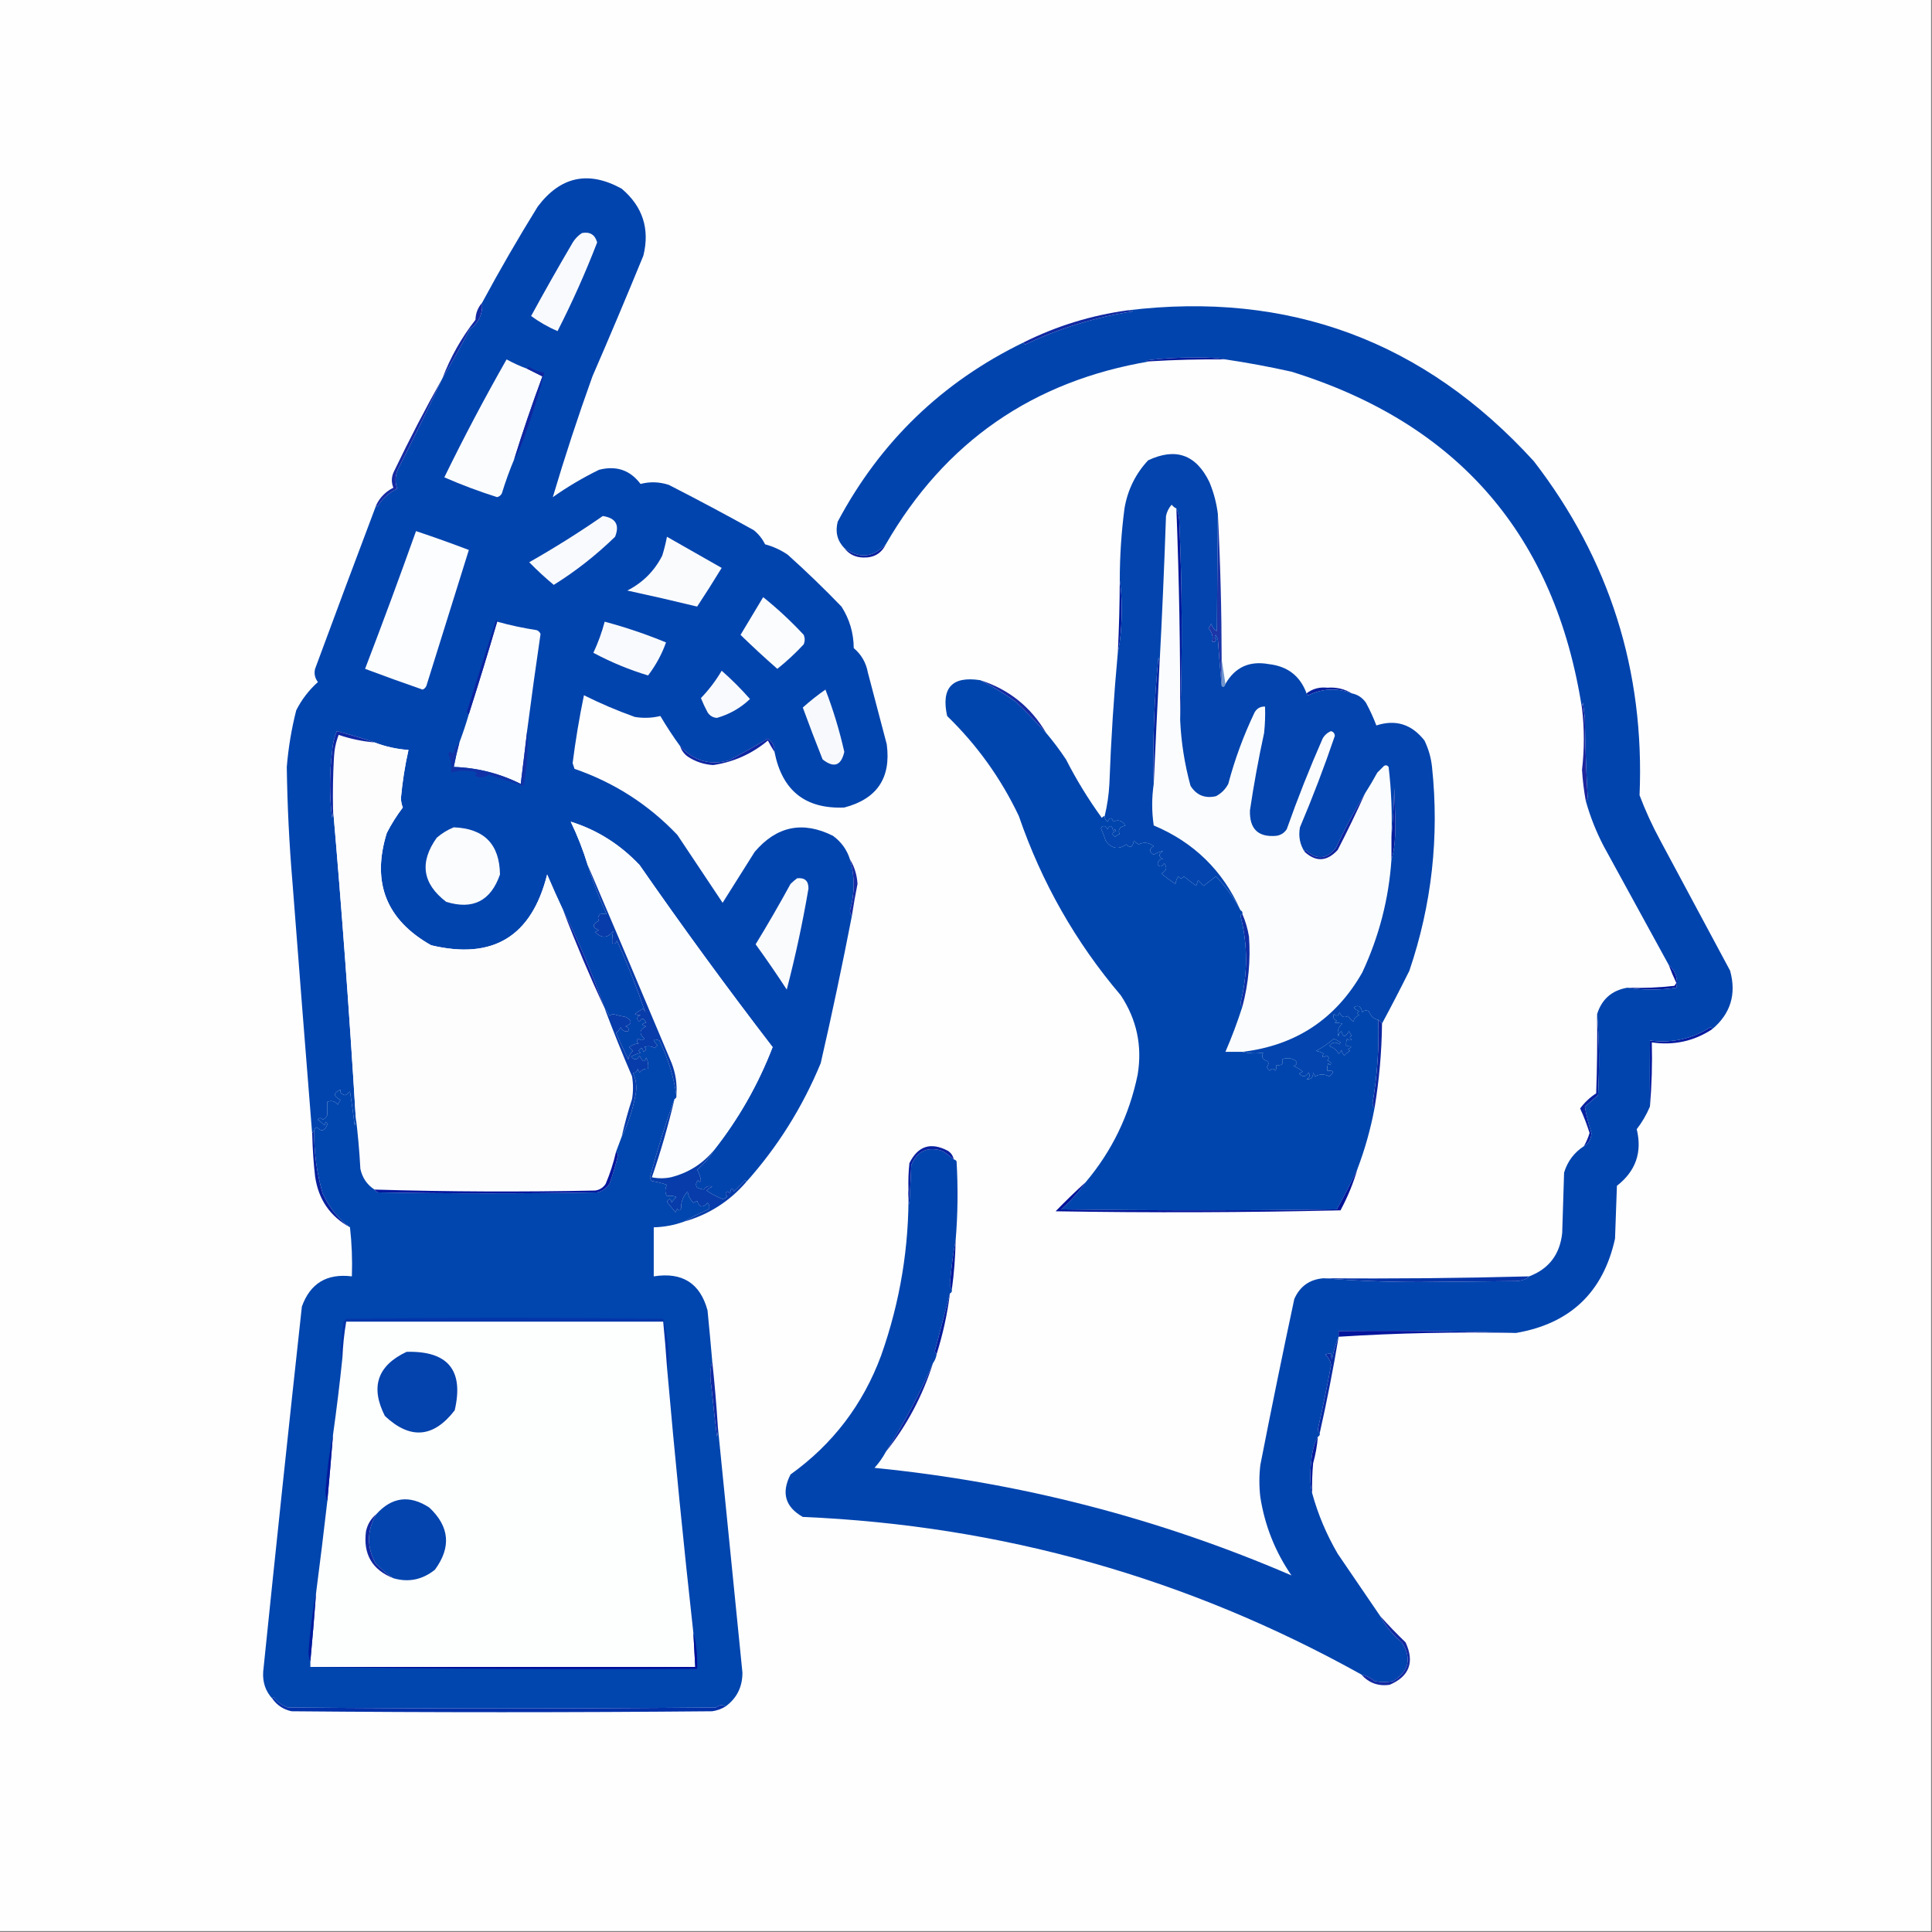 <?xml version="1.0" encoding="UTF-8"?>
<!DOCTYPE svg PUBLIC "-//W3C//DTD SVG 1.1//EN" "http://www.w3.org/Graphics/SVG/1.1/DTD/svg11.dtd">
<svg xmlns="http://www.w3.org/2000/svg" version="1.1" width="1024px" height="1024px" style="shape-rendering:geometricPrecision; text-rendering:geometricPrecision; image-rendering:optimizeQuality; fill-rule:evenodd; clip-rule:evenodd" xmlns:xlink="http://www.w3.org/1999/xlink">
<rect width="100%" height="100%" fill="#808080" stroke="none"/>
<g><path style="opacity:1" fill="#fefefe" d="M -0.5,-0.5 C 340.833,-0.5 682.167,-0.5 1023.5,-0.5C 1023.5,340.833 1023.5,682.167 1023.5,1023.5C 682.167,1023.5 340.833,1023.5 -0.5,1023.5C -0.5,682.167 -0.5,340.833 -0.5,-0.5 Z"/></g>
<g><path style="opacity:1" fill="#0244ae" d="M 410.5,398.5 C 410.547,395.427 409.381,393.094 407,391.5C 400.263,395.453 393.43,399.286 386.5,403C 376.225,405.767 367.558,403.267 360.5,395.5C 356.764,390.373 353.264,385.04 350,379.5C 345.542,380.579 341.042,380.746 336.5,380C 327.269,376.718 318.269,372.884 309.5,368.5C 307.037,380.403 305.037,392.403 303.5,404.5C 303.833,405.5 304.167,406.5 304.5,407.5C 325.573,414.778 343.739,426.444 359,442.5C 367,454.5 375,466.5 383,478.5C 388.667,469.5 394.333,460.5 400,451.5C 411.666,437.829 425.499,434.995 441.5,443C 445.907,446.227 448.907,450.394 450.5,455.5C 453.11,464.496 453.11,473.496 450.5,482.5C 450.52,483.726 450.853,484.726 451.5,485.5C 446.45,511.581 440.95,537.581 435,563.5C 425.323,586.889 412.157,607.889 395.5,626.5C 395.565,626.062 395.399,625.728 395,625.5C 393,627.5 391,629.5 389,631.5C 388.026,629.122 387.359,629.456 387,632.5C 386.586,632.043 386.086,631.709 385.5,631.5C 384.289,632.274 384.289,633.107 385.5,634C 384.892,634.87 384.059,635.37 383,635.5C 379.936,634.385 377.103,632.885 374.5,631C 375.328,630.085 376.328,629.419 377.5,629C 375.633,628.289 374.133,628.789 373,630.5C 371.883,630.335 370.716,630.002 369.5,629.5C 368.592,628.21 368.759,626.877 370,625.5C 370.654,626.696 371.154,626.696 371.5,625.5C 371.098,623.509 370.431,621.676 369.5,620C 373.107,616.902 376.107,613.402 378.5,609.5C 391.508,592.999 401.841,574.833 409.5,555C 385.227,523.394 361.727,491.228 339,458.5C 328.597,447.512 316.43,439.846 302.5,435.5C 306.098,442.966 309.098,450.632 311.5,458.5C 314.258,467.357 317.592,476.023 321.5,484.5C 320.431,484.36 319.264,484.36 318,484.5C 316.887,485.76 316.72,486.927 317.5,488C 313.777,489.968 313.777,491.635 317.5,493C 316.833,493.333 316.167,493.667 315.5,494C 318.904,497.467 322.071,497.301 325,493.5C 324.535,495.787 324.368,497.953 324.5,500C 325.744,500.456 326.577,499.956 327,498.5C 332.622,511.053 337.622,523.72 342,536.5C 341.667,535.833 341.333,535.167 341,534.5C 339.414,535.376 337.914,536.376 336.5,537.5C 337.262,537.911 338.262,538.077 339.5,538C 337.343,539.085 337.176,540.251 339,541.5C 339.957,539.291 341.124,539.457 342.5,542C 339.833,542.667 339.833,543.333 342.5,544C 338.915,545.603 338.582,547.769 341.5,550.5C 340.609,551.59 339.609,551.59 338.5,550.5C 337.289,551.274 337.289,552.107 338.5,553C 336.616,553.216 334.949,553.883 333.5,555C 334.167,555.667 334.833,556.333 335.5,557C 334.107,558.171 333.273,559.671 333,561.5C 330.737,556.876 328.57,552.209 326.5,547.5C 327.522,546.646 328.355,545.646 329,544.5C 330.101,546.394 331.434,547.061 333,546.5C 333.456,545.256 332.956,544.423 331.5,544C 335.169,542.592 335.169,540.925 331.5,539C 329.302,538.627 327.135,538.127 325,537.5C 324.228,537.645 323.561,537.978 323,538.5C 322.392,536.934 321.558,535.6 320.5,534.5C 313.961,516.174 306.628,498.84 298.5,482.5C 295.593,476.31 292.76,469.977 290,463.5C 281.786,496.351 261.286,508.851 228.5,501C 204.707,487.567 196.873,467.734 205,441.5C 207.438,436.733 210.271,432.233 213.5,428C 212.878,426.431 212.544,424.764 212.5,423C 213.277,414.397 214.61,405.897 216.5,397.5C 210.191,397.041 204.191,395.707 198.5,393.5C 192.547,391.445 185.881,389.445 178.5,387.5C 177.068,391.013 176.235,394.68 176,398.5C 174.577,410.192 174.577,421.858 176,433.5C 176.494,431.866 176.66,430.199 176.5,428.5C 181.195,482.633 185.195,536.966 188.5,591.5C 188.66,593.199 188.494,594.866 188,596.5C 187.256,590.485 186.423,584.485 185.5,578.5C 184.784,579.311 183.95,579.978 183,580.5C 180.898,579.962 180.065,578.962 180.5,577.5C 176.609,579.204 176.609,581.037 180.5,583C 179.874,583.75 179.374,584.584 179,585.5C 177.582,583.637 175.749,583.137 173.5,584C 173.516,586.349 173.516,588.682 173.5,591C 172.991,592.169 172.158,593.002 171,593.5C 170.107,592.289 169.274,592.289 168.5,593.5C 169.76,594.382 170.926,595.382 172,596.5C 172.556,594.405 173.056,594.238 173.5,596C 172.14,599.466 170.307,599.966 168,597.5C 166.97,597.836 166.47,598.503 166.5,599.5C 165.662,599.842 165.328,600.508 165.5,601.5C 161.942,556.991 158.442,512.324 155,467.5C 153.287,447.186 152.287,426.852 152,406.5C 152.831,396.352 154.497,386.352 157,376.5C 159.875,370.788 163.709,365.788 168.5,361.5C 166.883,359.368 166.383,357.035 167,354.5C 177.764,325.363 188.597,296.363 199.5,267.5C 199.435,267.938 199.601,268.272 200,268.5C 202.567,264.3 206.067,261.133 210.5,259C 209.234,255.491 209.401,251.991 211,248.5C 219.138,232.559 226.971,216.559 234.5,200.5C 239.559,192.057 244.392,183.39 249,174.5C 253.747,171.085 255.914,166.419 255.5,160.5C 264.805,143.228 274.638,126.228 285,109.5C 297.059,93.483 311.893,90.316 329.5,100C 340.654,109.473 344.488,121.306 341,135.5C 332.153,157.084 323.153,178.417 314,199.5C 306.366,220.735 299.366,242.068 293,263.5C 300.754,258.037 308.921,253.203 317.5,249C 326.649,246.659 333.982,249.159 339.5,256.5C 344.521,255.2 349.521,255.367 354.5,257C 369.659,264.745 384.659,272.745 399.5,281C 402.07,283.067 404.07,285.567 405.5,288.5C 409.824,289.662 413.824,291.495 417.5,294C 427.304,302.803 436.804,311.97 446,321.5C 450.278,328.172 452.445,335.505 452.5,343.5C 456.527,346.88 459.027,351.214 460,356.5C 463.333,369.167 466.667,381.833 470,394.5C 472.354,412.295 464.854,423.461 447.5,428C 426.851,428.871 414.518,419.038 410.5,398.5 Z"/></g>
<g><path style="opacity:1" fill="#f9fafd" d="M 308.5,123.5 C 312.733,122.742 315.399,124.409 316.5,128.5C 310.309,144.547 303.309,160.213 295.5,175.5C 290.472,173.324 285.806,170.657 281.5,167.5C 288.467,154.705 295.633,142.038 303,129.5C 304.36,126.977 306.193,124.977 308.5,123.5 Z"/></g>
<g><path style="opacity:1" fill="#1129a1" d="M 597.5,164.5 C 598.552,164.351 599.552,164.517 600.5,165C 580.643,168.12 561.643,173.953 543.5,182.5C 542.893,182.376 542.56,182.043 542.5,181.5C 559.877,172.819 578.21,167.153 597.5,164.5 Z"/></g>
<g><path style="opacity:1" fill="#122aa3" d="M 255.5,160.5 C 255.914,166.419 253.747,171.085 249,174.5C 244.392,183.39 239.559,192.057 234.5,200.5C 238.79,189.248 244.623,178.915 252,169.5C 252.119,165.995 253.286,162.995 255.5,160.5 Z"/></g>
<g><path style="opacity:1" fill="#fbfcfe" d="M 279.5,195.5 C 282.149,196.824 284.816,198.158 287.5,199.5C 282.094,214.052 277.094,228.719 272.5,243.5C 270.068,249.287 267.901,255.287 266,261.5C 265.481,262.516 264.647,263.182 263.5,263.5C 253.978,260.493 244.645,256.993 235.5,253C 245.863,231.771 256.863,210.938 268.5,190.5C 272.069,192.453 275.736,194.119 279.5,195.5 Z"/></g>
<g><path style="opacity:1" fill="#1027a2" d="M 279.5,195.5 C 279.56,194.957 279.893,194.624 280.5,194.5C 282.979,196.076 285.646,197.076 288.5,197.5C 285.84,207.981 282.673,218.315 279,228.5C 277.168,234.345 275.001,239.345 272.5,243.5C 277.094,228.719 282.094,214.052 287.5,199.5C 284.816,198.158 282.149,196.824 279.5,195.5 Z"/></g>
<g><path style="opacity:1" fill="#152aa2" d="M 234.5,200.5 C 226.971,216.559 219.138,232.559 211,248.5C 209.401,251.991 209.234,255.491 210.5,259C 206.067,261.133 202.567,264.3 200,268.5C 199.601,268.272 199.435,267.938 199.5,267.5C 201.478,263.522 204.478,260.522 208.5,258.5C 207.269,255.462 207.436,252.462 209,249.5C 217.019,232.791 225.519,216.457 234.5,200.5 Z"/></g>
<g><path style="opacity:1" fill="#fbfcfd" d="M 623.5,269.5 C 624.962,306.816 625.629,344.149 625.5,381.5C 626.034,393.371 627.867,405.038 631,416.5C 634.157,421.492 638.657,423.325 644.5,422C 647.333,420.5 649.5,418.333 651,415.5C 654.483,402.383 659.15,389.716 665,377.5C 666.264,375.393 668.097,374.393 670.5,374.5C 670.666,379.179 670.499,383.845 670,388.5C 667.048,402.091 664.548,415.758 662.5,429.5C 662.204,439.374 666.871,443.874 676.5,443C 678.848,442.654 680.681,441.487 682,439.5C 687.746,423.262 694.079,407.262 701,391.5C 702.028,389.639 703.528,388.305 705.5,387.5C 706.72,387.887 707.387,388.72 707.5,390C 701.926,406.39 695.759,422.556 689,438.5C 688.128,443.266 688.962,447.6 691.5,451.5C 697.506,456.983 703.339,456.65 709,450.5C 714.117,440.6 718.95,430.6 723.5,420.5C 725.747,416.989 727.913,413.322 730,409.5C 731.167,408.333 732.333,407.167 733.5,406C 734.449,405.383 735.282,405.549 736,406.5C 737.439,418.758 737.939,431.091 737.5,443.5C 737.5,447.5 737.5,451.5 737.5,455.5C 736.116,476.365 730.95,496.365 722,515.5C 707.939,540.122 686.772,554.122 658.5,557.5C 655.5,557.5 652.5,557.5 649.5,557.5C 652.894,549.651 655.894,541.651 658.5,533.5C 661.725,521.368 662.891,509.034 662,496.5C 661.329,492.324 660.162,488.324 658.5,484.5C 658.672,483.508 658.338,482.842 657.5,482.5C 648.125,461.459 632.791,446.459 611.5,437.5C 610.416,430.172 610.416,422.839 611.5,415.5C 612.426,394.83 613.426,374.163 614.5,353.5C 615.918,327.003 617.084,300.336 618,273.5C 618.473,271.221 619.473,269.221 621,267.5C 621.708,268.381 622.542,269.047 623.5,269.5 Z"/></g>
<g><path style="opacity:1" fill="#f9fafd" d="M 319.5,273.5 C 326.351,274.546 328.518,278.213 326,284.5C 315.902,294.303 305.069,302.803 293.5,310C 288.977,306.233 284.643,302.233 280.5,298C 293.94,290.366 306.94,282.199 319.5,273.5 Z"/></g>
<g><path style="opacity:1" fill="#fcfdfe" d="M 220.5,281.5 C 229.906,284.635 239.24,287.969 248.5,291.5C 241.001,315.494 233.501,339.494 226,363.5C 225.612,364.428 224.945,365.095 224,365.5C 213.771,361.967 203.604,358.3 193.5,354.5C 202.792,330.255 211.792,305.921 220.5,281.5 Z"/></g>
<g><path style="opacity:1" fill="#fafbfd" d="M 353.5,284.5 C 363.139,289.988 372.806,295.488 382.5,301C 378.292,307.918 373.958,314.751 369.5,321.5C 357.208,318.51 344.875,315.677 332.5,313C 340.667,308.833 346.833,302.667 351,294.5C 352.026,291.198 352.86,287.865 353.5,284.5 Z"/></g>
<g><path style="opacity:1" fill="#0b209e" d="M 469.5,288.5 C 467.143,293.355 463.143,295.688 457.5,295.5C 453.306,295.403 449.973,293.737 447.5,290.5C 455.419,296.249 462.752,295.583 469.5,288.5 Z"/></g>
<g><path style="opacity:1" fill="#fbfcfd" d="M 404.5,316.5 C 412.098,322.594 419.264,329.261 426,336.5C 426.667,338.167 426.667,339.833 426,341.5C 421.634,346.201 416.967,350.534 412,354.5C 405.35,348.684 398.85,342.684 392.5,336.5C 396.511,329.806 400.511,323.139 404.5,316.5 Z"/></g>
<g><path style="opacity:1" fill="#f9fafd" d="M 320.5,329.5 C 331.564,332.466 342.397,336.132 353,340.5C 350.806,346.712 347.639,352.545 343.5,358C 333.554,355.009 323.887,351.009 314.5,346C 316.998,340.673 318.998,335.173 320.5,329.5 Z"/></g>
<g><path style="opacity:1" fill="#fcfdfe" d="M 263.5,329.5 C 270.391,331.414 277.391,332.914 284.5,334C 285.428,334.388 286.095,335.055 286.5,336C 284.026,352.815 281.693,369.648 279.5,386.5C 278.381,396.164 277.215,405.831 276,415.5C 264.842,409.919 253.009,406.919 240.5,406.5C 241.344,402.126 242.344,397.793 243.5,393.5C 245.336,388.659 247.003,383.659 248.5,378.5C 253.702,362.226 258.702,345.893 263.5,329.5 Z"/></g>
<g><path style="opacity:1" fill="#1c35a8" d="M 645.5,272.5 C 646.812,298.144 647.478,323.81 647.5,349.5C 647.5,354.167 647.5,358.833 647.5,363.5C 646.759,355.488 646.093,347.321 645.5,339C 645.167,338.167 644.833,337.333 644.5,336.5C 643.709,337.066 643.709,337.899 644.5,339C 644.15,340.257 643.483,340.591 642.5,340C 643.121,337.502 642.455,335.168 640.5,333C 641.126,332.25 641.626,331.416 642,330.5C 642.415,332.291 643.415,333.624 645,334.5C 645.097,313.662 645.263,292.995 645.5,272.5 Z"/></g>
<g><path style="opacity:1" fill="#041b9d" d="M 593.5,307.5 C 594.166,311.988 594.499,316.654 594.5,321.5C 594.572,331.58 593.906,339.58 592.5,345.5C 593.111,332.842 593.444,320.176 593.5,307.5 Z"/></g>
<g><path style="opacity:1" fill="#0d24a0" d="M 263.5,329.5 C 258.702,345.893 253.702,362.226 248.5,378.5C 247.903,378.265 247.57,377.765 247.5,377C 252.591,360.798 257.758,344.632 263,328.5C 263.399,328.728 263.565,329.062 263.5,329.5 Z"/></g>
<g><path style="opacity:1" fill="#f9fafd" d="M 382.5,355.5 C 387.812,360.146 392.812,365.146 397.5,370.5C 392.537,375.235 386.704,378.568 380,380.5C 377.849,380.357 376.182,379.357 375,377.5C 373.688,375.045 372.522,372.545 371.5,370C 375.767,365.574 379.433,360.741 382.5,355.5 Z"/></g>
<g><path style="opacity:1" fill="#7196ce" d="M 647.5,349.5 C 648.167,353.833 648.833,358.167 649.5,362.5C 648.994,364.105 648.327,364.439 647.5,363.5C 647.5,358.833 647.5,354.167 647.5,349.5 Z"/></g>
<g><path style="opacity:1" fill="#f7f9fc" d="M 437.5,365.5 C 441.599,376.142 444.933,387.142 447.5,398.5C 445.814,405.881 441.981,407.215 436,402.5C 432.361,393.389 428.861,384.222 425.5,375C 429.292,371.6 433.292,368.433 437.5,365.5 Z"/></g>
<g><path style="opacity:1" fill="#08209e" d="M 716.5,367.5 C 708.677,364.518 701.01,364.851 693.5,368.5C 692.893,368.376 692.56,368.043 692.5,367.5C 695.68,365.043 699.347,364.043 703.5,364.5C 708.278,364.132 712.611,365.132 716.5,367.5 Z"/></g>
<g><path style="opacity:1" fill="#172aa2" d="M 519.5,360.5 C 534.687,365.345 546.353,374.679 554.5,388.5C 549.397,382.895 544.064,377.395 538.5,372C 532.359,367.608 526.026,363.774 519.5,360.5 Z"/></g>
<g><path style="opacity:1" fill="#fdfdfe" d="M 198.5,393.5 C 204.191,395.707 210.191,397.041 216.5,397.5C 214.61,405.897 213.277,414.397 212.5,423C 212.544,424.764 212.878,426.431 213.5,428C 210.271,432.233 207.438,436.733 205,441.5C 196.873,467.734 204.707,487.567 228.5,501C 261.286,508.851 281.786,496.351 290,463.5C 292.76,469.977 295.593,476.31 298.5,482.5C 305.268,500.155 312.601,517.488 320.5,534.5C 325.037,546.581 329.871,558.581 335,570.5C 335.667,574.5 335.667,578.5 335,582.5C 332.855,589.099 331.022,595.765 329.5,602.5C 328.512,605.081 327.512,607.748 326.5,610.5C 325.173,616.315 323.34,621.981 321,627.5C 319.681,629.487 317.848,630.654 315.5,631C 276.471,631.815 237.471,631.649 198.5,630.5C 194.543,627.946 192.043,624.279 191,619.5C 190.49,609.985 189.656,600.652 188.5,591.5C 185.195,536.966 181.195,482.633 176.5,428.5C 176.334,419.494 176.5,410.494 177,401.5C 177.185,397.344 178.018,393.344 179.5,389.5C 185.676,391.602 192.009,392.935 198.5,393.5 Z"/></g>
<g><path style="opacity:1" fill="#0e27a2" d="M 198.5,393.5 C 192.009,392.935 185.676,391.602 179.5,389.5C 178.018,393.344 177.185,397.344 177,401.5C 176.5,410.494 176.334,419.494 176.5,428.5C 176.66,430.199 176.494,431.866 176,433.5C 174.577,421.858 174.577,410.192 176,398.5C 176.235,394.68 177.068,391.013 178.5,387.5C 185.881,389.445 192.547,391.445 198.5,393.5 Z"/></g>
<g><path style="opacity:1" fill="#1c269e" d="M 840.5,424.5 C 839.508,419.052 838.841,413.552 838.5,408C 839.777,397.163 839.777,386.33 838.5,375.5C 838.351,374.448 838.517,373.448 839,372.5C 839.333,375.167 839.667,377.833 840,380.5C 840.2,394.526 840.7,408.526 841.5,422.5C 841.457,423.416 841.124,424.083 840.5,424.5 Z"/></g>
<g><path style="opacity:1" fill="#0f26a1" d="M 410.5,398.5 C 409.249,396.618 408.082,394.618 407,392.5C 398.549,399.559 388.883,403.892 378,405.5C 373.111,405.204 368.611,403.704 364.5,401C 362.536,399.549 361.203,397.716 360.5,395.5C 367.558,403.267 376.225,405.767 386.5,403C 393.43,399.286 400.263,395.453 407,391.5C 409.381,393.094 410.547,395.427 410.5,398.5 Z"/></g>
<g><path style="opacity:1" fill="#0344ae" d="M 645.5,272.5 C 645.263,292.995 645.097,313.662 645,334.5C 643.415,333.624 642.415,332.291 642,330.5C 641.626,331.416 641.126,332.25 640.5,333C 642.455,335.168 643.121,337.502 642.5,340C 643.483,340.591 644.15,340.257 644.5,339C 643.709,337.899 643.709,337.066 644.5,336.5C 644.833,337.333 645.167,338.167 645.5,339C 646.093,347.321 646.759,355.488 647.5,363.5C 648.327,364.439 648.994,364.105 649.5,362.5C 654.573,353.634 662.239,350.134 672.5,352C 682.453,353.121 689.12,358.288 692.5,367.5C 692.56,368.043 692.893,368.376 693.5,368.5C 701.01,364.851 708.677,364.518 716.5,367.5C 719.643,368.134 722.143,369.8 724,372.5C 726.11,376.386 727.943,380.386 729.5,384.5C 739.737,381.182 748.237,383.849 755,392.5C 757.145,396.934 758.478,401.6 759,406.5C 762.899,443.408 758.899,479.408 747,514.5C 742.265,524.018 737.431,533.351 732.5,542.5C 731.833,541.833 731.167,541.167 730.5,540.5C 728.364,540.244 726.697,538.744 725.5,536C 724.216,535.316 723.049,535.483 722,536.5C 721.347,533.257 719.847,532.423 717.5,534C 718.328,534.915 719.328,535.581 720.5,536C 719.167,536.667 719.167,537.333 720.5,538C 718.406,538.862 717.406,540.028 717.5,541.5C 716.281,540.737 715.281,539.737 714.5,538.5C 712.415,539.647 710.915,538.98 710,536.5C 709.395,538.481 708.395,538.815 707,537.5C 706.342,539.108 706.842,540.275 708.5,541C 708.167,541.333 707.833,541.667 707.5,542C 709.085,542.085 710.418,542.251 711.5,542.5C 709.161,544.499 708.494,546.832 709.5,549.5C 709.296,548.471 709.796,547.471 711,546.5C 711.704,549.946 713.037,549.946 715,546.5C 715.374,547.416 715.874,548.25 716.5,549C 715.167,549.667 715.167,550.333 716.5,551C 715.551,551.617 714.718,551.451 714,550.5C 713.51,551.793 713.343,553.127 713.5,554.5C 716.598,554.413 716.932,554.913 714.5,556C 714.833,556.333 715.167,556.667 715.5,557C 714.354,557.645 713.354,558.478 712.5,559.5C 711.749,558.624 711.249,557.624 711,556.5C 710.692,557.308 710.192,557.975 709.5,558.5C 708.403,556.465 706.737,555.132 704.5,554.5C 705.966,552.343 707.8,552.01 710,553.5C 710.167,553.167 710.333,552.833 710.5,552.5C 709.372,551.738 708.205,551.071 707,550.5C 704.078,553.029 700.911,555.196 697.5,557C 698.938,557.219 700.271,557.719 701.5,558.5C 700.371,560.529 700.871,560.863 703,559.5C 704.487,560.253 704.654,561.086 703.5,562C 704.308,562.308 704.975,562.808 705.5,563.5C 705.154,564.696 704.654,564.696 704,563.5C 703.51,564.793 703.343,566.127 703.5,567.5C 707.099,567.262 707.433,568.262 704.5,570.5C 701.966,569.212 699.466,569.212 697,570.5C 696.667,569.833 696.333,569.167 696,568.5C 695.974,571.105 694.807,572.271 692.5,572C 694.26,571.035 694.594,569.868 693.5,568.5C 692.14,570.848 690.473,571.015 688.5,569C 689.167,568.667 689.833,568.333 690.5,568C 689.026,566.684 687.359,565.684 685.5,565C 687.481,564.395 687.815,563.395 686.5,562C 684.17,560.655 681.837,560.488 679.5,561.5C 680.462,563.883 679.462,564.883 676.5,564.5C 676.649,565.552 676.483,566.552 676,567.5C 675,566.167 674,566.167 673,567.5C 672.308,566.975 671.808,566.308 671.5,565.5C 672.326,564.549 672.492,563.549 672,562.5C 669.232,561.792 668.399,560.292 669.5,558C 665.679,558.497 662.013,558.331 658.5,557.5C 686.772,554.122 707.939,540.122 722,515.5C 730.95,496.365 736.116,476.365 737.5,455.5C 739.115,450.773 739.781,443.273 739.5,433C 739.333,427.833 739.167,422.667 739,417.5C 738.83,426.343 738.33,435.01 737.5,443.5C 737.939,431.091 737.439,418.758 736,406.5C 735.282,405.549 734.449,405.383 733.5,406C 732.333,407.167 731.167,408.333 730,409.5C 727.913,413.322 725.747,416.989 723.5,420.5C 717.853,429.787 712.686,439.454 708,449.5C 702.999,455.587 697.666,455.92 692,450.5C 691.601,450.728 691.435,451.062 691.5,451.5C 688.962,447.6 688.128,443.266 689,438.5C 695.759,422.556 701.926,406.39 707.5,390C 707.387,388.72 706.72,387.887 705.5,387.5C 703.528,388.305 702.028,389.639 701,391.5C 694.079,407.262 687.746,423.262 682,439.5C 680.681,441.487 678.848,442.654 676.5,443C 666.871,443.874 662.204,439.374 662.5,429.5C 664.548,415.758 667.048,402.091 670,388.5C 670.499,383.845 670.666,379.179 670.5,374.5C 668.097,374.393 666.264,375.393 665,377.5C 659.15,389.716 654.483,402.383 651,415.5C 649.5,418.333 647.333,420.5 644.5,422C 638.657,423.325 634.157,421.492 631,416.5C 627.867,405.038 626.034,393.371 625.5,381.5C 626.764,346.325 626.597,310.991 625,275.5C 624.809,273.292 624.309,271.292 623.5,269.5C 622.542,269.047 621.708,268.381 621,267.5C 619.473,269.221 618.473,271.221 618,273.5C 617.084,300.336 615.918,327.003 614.5,353.5C 614.66,351.801 614.494,350.134 614,348.5C 611.725,370.959 610.891,393.292 611.5,415.5C 610.416,422.839 610.416,430.172 611.5,437.5C 632.791,446.459 648.125,461.459 657.5,482.5C 654.32,476.328 649.986,470.328 644.5,464.5C 641.881,466.425 639.715,468.092 638,469.5C 637,468.5 636,467.5 635,466.5C 634.667,467.5 634.333,468.5 634,469.5C 631.817,467.924 629.651,466.258 627.5,464.5C 626.5,465.833 625.5,465.833 624.5,464.5C 623.719,465.729 623.219,467.062 623,468.5C 620.449,466.801 617.949,464.967 615.5,463C 618.356,461.571 618.856,459.737 617,457.5C 615.815,459.559 614.648,459.726 613.5,458C 614.038,455.898 615.038,455.065 616.5,455.5C 613.956,454.063 613.956,452.563 616.5,451C 614.671,451.402 613.004,452.069 611.5,453C 608.956,451.437 608.956,449.937 611.5,448.5C 608.998,446.537 606.331,446.204 603.5,447.5C 602.522,447.023 601.689,446.357 601,445.5C 600.365,449.102 599.032,449.768 597,447.5C 592.751,450.513 589.084,449.847 586,445.5C 585.305,443.278 584.472,441.111 583.5,439C 584.648,437.274 585.815,437.441 587,439.5C 588.418,436.999 589.418,437.332 590,440.5C 590.654,439.304 591.154,439.304 591.5,440.5C 589.252,441.324 589.086,442.324 591,443.5C 591.75,442.874 592.584,442.374 593.5,442C 592.72,440.927 592.887,439.76 594,438.5C 594.92,438.07 595.753,437.736 596.5,437.5C 594.793,434.896 592.626,434.23 590,435.5C 589.309,433.109 588.309,433.109 587,435.5C 585.961,434.756 585.461,433.756 585.5,432.5C 586.856,426.957 587.69,421.29 588,415.5C 588.863,391.969 590.363,368.636 592.5,345.5C 593.906,339.58 594.572,331.58 594.5,321.5C 594.499,316.654 594.166,311.988 593.5,307.5C 593.515,294.776 594.348,282.109 596,269.5C 597.649,259.703 601.816,251.203 608.5,244C 623.11,237.092 633.943,240.926 641,255.5C 643.282,260.963 644.782,266.629 645.5,272.5 Z"/></g>
<g><path style="opacity:1" fill="#01189c" d="M 623.5,269.5 C 624.309,271.292 624.809,273.292 625,275.5C 626.597,310.991 626.764,346.325 625.5,381.5C 625.629,344.149 624.962,306.816 623.5,269.5 Z"/></g>
<g><path style="opacity:1" fill="#0625a0" d="M 614.5,353.5 C 613.426,374.163 612.426,394.83 611.5,415.5C 610.891,393.292 611.725,370.959 614,348.5C 614.494,350.134 614.66,351.801 614.5,353.5 Z"/></g>
<g><path style="opacity:1" fill="#1132a6" d="M 279.5,386.5 C 280.049,396.4 279.383,406.4 277.5,416.5C 271.332,414.611 265.165,412.611 259,410.5C 256.807,412.408 254.307,412.575 251.5,411C 252.833,410.333 252.833,409.667 251.5,409C 247.245,408.204 243.079,408.371 239,409.5C 239.618,406.158 239.118,402.825 237.5,399.5C 238.274,398.289 239.107,398.289 240,399.5C 241.155,396.803 242.321,394.803 243.5,393.5C 242.344,397.793 241.344,402.126 240.5,406.5C 253.009,406.919 264.842,409.919 276,415.5C 277.215,405.831 278.381,396.164 279.5,386.5 Z"/></g>
<g><path style="opacity:1" fill="#fcfdfe" d="M 378.5,609.5 C 372.45,616.86 364.783,621.694 355.5,624C 352.167,624.667 348.833,624.667 345.5,624C 350.201,610.363 354.201,596.53 357.5,582.5C 358.338,582.158 358.672,581.492 358.5,580.5C 358.952,574.631 358.119,568.965 356,563.5C 341.239,528.359 326.406,493.359 311.5,458.5C 309.098,450.632 306.098,442.966 302.5,435.5C 316.43,439.846 328.597,447.512 339,458.5C 361.727,491.228 385.227,523.394 409.5,555C 401.841,574.833 391.508,592.999 378.5,609.5 Z"/></g>
<g><path style="opacity:1" fill="#fbfcfd" d="M 240.5,438.5 C 256.612,439.112 264.779,447.445 265,463.5C 260.134,477.516 250.634,482.349 236.5,478C 223.867,468.363 222.2,457.03 231.5,444C 234.263,441.626 237.263,439.792 240.5,438.5 Z"/></g>
<g><path style="opacity:1" fill="#0f249f" d="M 723.5,420.5 C 718.95,430.6 714.117,440.6 709,450.5C 703.339,456.65 697.506,456.983 691.5,451.5C 691.435,451.062 691.601,450.728 692,450.5C 697.666,455.92 702.999,455.587 708,449.5C 712.686,439.454 717.853,429.787 723.5,420.5 Z"/></g>
<g><path style="opacity:1" fill="#041e9d" d="M 737.5,455.5 C 737.5,451.5 737.5,447.5 737.5,443.5C 738.33,435.01 738.83,426.343 739,417.5C 739.167,422.667 739.333,427.833 739.5,433C 739.781,443.273 739.115,450.773 737.5,455.5 Z"/></g>
<g><path style="opacity:1" fill="#fafbfd" d="M 422.5,465.5 C 426.58,465.081 428.58,466.914 428.5,471C 425.43,489.017 421.597,506.851 417,524.5C 411.695,516.363 406.195,508.363 400.5,500.5C 406.919,489.997 413.086,479.33 419,468.5C 420.145,467.364 421.312,466.364 422.5,465.5 Z"/></g>
<g><path style="opacity:1" fill="#172ba3" d="M 450.5,455.5 C 452.896,459.393 454.229,463.726 454.5,468.5C 453.37,474.151 452.37,479.818 451.5,485.5C 450.853,484.726 450.52,483.726 450.5,482.5C 453.11,473.496 453.11,464.496 450.5,455.5 Z"/></g>
<g><path style="opacity:1" fill="#0e25a0" d="M 320.5,534.5 C 312.601,517.488 305.268,500.155 298.5,482.5C 306.628,498.84 313.961,516.174 320.5,534.5 Z"/></g>
<g><path style="opacity:1" fill="#0f2ea4" d="M 658.5,484.5 C 660.162,488.324 661.329,492.324 662,496.5C 662.891,509.034 661.725,521.368 658.5,533.5C 657.876,533.083 657.543,532.416 657.5,531.5C 661.392,516.125 661.392,500.791 657.5,485.5C 657.624,484.893 657.957,484.56 658.5,484.5 Z"/></g>
<g><path style="opacity:1" fill="#02189a" d="M 884.5,511.5 C 888.146,514.779 889.479,518.779 888.5,523.5C 879.705,524.817 871.038,524.817 862.5,523.5C 870.889,523.803 879.222,523.47 887.5,522.5C 887.833,522 888.167,521.5 888.5,521C 887.016,517.87 885.683,514.703 884.5,511.5 Z"/></g>
<g><path style="opacity:1" fill="#071c9f" d="M 907.5,545.5 C 897.814,551.868 887.147,554.201 875.5,552.5C 875.79,563.884 875.457,575.217 874.5,586.5C 874.424,575.056 874.424,563.389 874.5,551.5C 886.074,552.986 896.741,550.653 906.5,544.5C 907.107,544.624 907.44,544.957 907.5,545.5 Z"/></g>
<g><path style="opacity:1" fill="#0d27a0" d="M 730.5,540.5 C 731.167,541.167 731.833,541.833 732.5,542.5C 732.34,557.609 731.006,572.609 728.5,587.5C 727.853,586.726 727.52,585.726 727.5,584.5C 729.989,569.938 730.989,555.272 730.5,540.5 Z"/></g>
<g><path style="opacity:1" fill="#083caa" d="M 311.5,458.5 C 326.406,493.359 341.239,528.359 356,563.5C 358.119,568.965 358.952,574.631 358.5,580.5C 357.033,570.512 354.033,560.845 349.5,551.5C 345.925,550.192 345.592,551.026 348.5,554C 348,554.5 347.5,555 347,555.5C 345.274,554.424 343.441,554.257 341.5,555C 342.654,555.914 342.487,556.747 341,557.5C 340.549,555.071 339.715,554.904 338.5,557C 338.833,557.333 339.167,557.667 339.5,558C 337.754,558.471 336.087,559.138 334.5,560C 336.271,562.113 337.771,561.947 339,559.5C 340.636,563.011 341.803,563.344 342.5,560.5C 343.466,562.396 343.799,564.396 343.5,566.5C 341.61,566.297 340.11,566.963 339,568.5C 338.667,567.833 338.333,567.167 338,566.5C 337.552,568.224 336.718,568.891 335.5,568.5C 337.09,572.036 337.59,575.703 337,579.5C 335.389,588.159 332.889,595.825 329.5,602.5C 331.022,595.765 332.855,589.099 335,582.5C 335.667,578.5 335.667,574.5 335,570.5C 329.871,558.581 325.037,546.581 320.5,534.5C 321.558,535.6 322.392,536.934 323,538.5C 323.561,537.978 324.228,537.645 325,537.5C 327.135,538.127 329.302,538.627 331.5,539C 335.169,540.925 335.169,542.592 331.5,544C 332.956,544.423 333.456,545.256 333,546.5C 331.434,547.061 330.101,546.394 329,544.5C 328.355,545.646 327.522,546.646 326.5,547.5C 328.57,552.209 330.737,556.876 333,561.5C 333.273,559.671 334.107,558.171 335.5,557C 334.833,556.333 334.167,555.667 333.5,555C 334.949,553.883 336.616,553.216 338.5,553C 337.289,552.107 337.289,551.274 338.5,550.5C 339.609,551.59 340.609,551.59 341.5,550.5C 338.582,547.769 338.915,545.603 342.5,544C 339.833,543.333 339.833,542.667 342.5,542C 341.124,539.457 339.957,539.291 339,541.5C 337.176,540.251 337.343,539.085 339.5,538C 338.262,538.077 337.262,537.911 336.5,537.5C 337.914,536.376 339.414,535.376 341,534.5C 341.333,535.167 341.667,535.833 342,536.5C 337.622,523.72 332.622,511.053 327,498.5C 326.577,499.956 325.744,500.456 324.5,500C 324.368,497.953 324.535,495.787 325,493.5C 322.071,497.301 318.904,497.467 315.5,494C 316.167,493.667 316.833,493.333 317.5,493C 313.777,491.635 313.777,489.968 317.5,488C 316.72,486.927 316.887,485.76 318,484.5C 319.264,484.36 320.431,484.36 321.5,484.5C 317.592,476.023 314.258,467.357 311.5,458.5 Z"/></g>
<g><path style="opacity:1" fill="#0045ae" d="M 519.5,360.5 C 526.026,363.774 532.359,367.608 538.5,372C 544.064,377.395 549.397,382.895 554.5,388.5C 558.223,392.92 561.723,397.586 565,402.5C 570.54,413.361 576.873,423.695 584,433.5C 584.383,432.944 584.883,432.611 585.5,432.5C 585.461,433.756 585.961,434.756 587,435.5C 588.309,433.109 589.309,433.109 590,435.5C 592.626,434.23 594.793,434.896 596.5,437.5C 595.753,437.736 594.92,438.07 594,438.5C 592.887,439.76 592.72,440.927 593.5,442C 592.584,442.374 591.75,442.874 591,443.5C 589.086,442.324 589.252,441.324 591.5,440.5C 591.154,439.304 590.654,439.304 590,440.5C 589.418,437.332 588.418,436.999 587,439.5C 585.815,437.441 584.648,437.274 583.5,439C 584.472,441.111 585.305,443.278 586,445.5C 589.084,449.847 592.751,450.513 597,447.5C 599.032,449.768 600.365,449.102 601,445.5C 601.689,446.357 602.522,447.023 603.5,447.5C 606.331,446.204 608.998,446.537 611.5,448.5C 608.956,449.937 608.956,451.437 611.5,453C 613.004,452.069 614.671,451.402 616.5,451C 613.956,452.563 613.956,454.063 616.5,455.5C 615.038,455.065 614.038,455.898 613.5,458C 614.648,459.726 615.815,459.559 617,457.5C 618.856,459.737 618.356,461.571 615.5,463C 617.949,464.967 620.449,466.801 623,468.5C 623.219,467.062 623.719,465.729 624.5,464.5C 625.5,465.833 626.5,465.833 627.5,464.5C 629.651,466.258 631.817,467.924 634,469.5C 634.333,468.5 634.667,467.5 635,466.5C 636,467.5 637,468.5 638,469.5C 639.715,468.092 641.881,466.425 644.5,464.5C 649.986,470.328 654.32,476.328 657.5,482.5C 658.338,482.842 658.672,483.508 658.5,484.5C 657.957,484.56 657.624,484.893 657.5,485.5C 661.392,500.791 661.392,516.125 657.5,531.5C 657.543,532.416 657.876,533.083 658.5,533.5C 655.894,541.651 652.894,549.651 649.5,557.5C 652.5,557.5 655.5,557.5 658.5,557.5C 662.013,558.331 665.679,558.497 669.5,558C 668.399,560.292 669.232,561.792 672,562.5C 672.492,563.549 672.326,564.549 671.5,565.5C 671.808,566.308 672.308,566.975 673,567.5C 674,566.167 675,566.167 676,567.5C 676.483,566.552 676.649,565.552 676.5,564.5C 679.462,564.883 680.462,563.883 679.5,561.5C 681.837,560.488 684.17,560.655 686.5,562C 687.815,563.395 687.481,564.395 685.5,565C 687.359,565.684 689.026,566.684 690.5,568C 689.833,568.333 689.167,568.667 688.5,569C 690.473,571.015 692.14,570.848 693.5,568.5C 694.594,569.868 694.26,571.035 692.5,572C 694.807,572.271 695.974,571.105 696,568.5C 696.333,569.167 696.667,569.833 697,570.5C 699.466,569.212 701.966,569.212 704.5,570.5C 707.433,568.262 707.099,567.262 703.5,567.5C 703.343,566.127 703.51,564.793 704,563.5C 704.654,564.696 705.154,564.696 705.5,563.5C 704.975,562.808 704.308,562.308 703.5,562C 704.654,561.086 704.487,560.253 703,559.5C 700.871,560.863 700.371,560.529 701.5,558.5C 700.271,557.719 698.938,557.219 697.5,557C 700.911,555.196 704.078,553.029 707,550.5C 708.205,551.071 709.372,551.738 710.5,552.5C 710.333,552.833 710.167,553.167 710,553.5C 707.8,552.01 705.966,552.343 704.5,554.5C 706.737,555.132 708.403,556.465 709.5,558.5C 710.192,557.975 710.692,557.308 711,556.5C 711.249,557.624 711.749,558.624 712.5,559.5C 713.354,558.478 714.354,557.645 715.5,557C 715.167,556.667 714.833,556.333 714.5,556C 716.932,554.913 716.598,554.413 713.5,554.5C 713.343,553.127 713.51,551.793 714,550.5C 714.718,551.451 715.551,551.617 716.5,551C 715.167,550.333 715.167,549.667 716.5,549C 715.874,548.25 715.374,547.416 715,546.5C 713.037,549.946 711.704,549.946 711,546.5C 709.796,547.471 709.296,548.471 709.5,549.5C 708.494,546.832 709.161,544.499 711.5,542.5C 710.418,542.251 709.085,542.085 707.5,542C 707.833,541.667 708.167,541.333 708.5,541C 706.842,540.275 706.342,539.108 707,537.5C 708.395,538.815 709.395,538.481 710,536.5C 710.915,538.98 712.415,539.647 714.5,538.5C 715.281,539.737 716.281,540.737 717.5,541.5C 717.406,540.028 718.406,538.862 720.5,538C 719.167,537.333 719.167,536.667 720.5,536C 719.328,535.581 718.328,534.915 717.5,534C 719.847,532.423 721.347,533.257 722,536.5C 723.049,535.483 724.216,535.316 725.5,536C 726.697,538.744 728.364,540.244 730.5,540.5C 730.989,555.272 729.989,569.938 727.5,584.5C 727.52,585.726 727.853,586.726 728.5,587.5C 726.413,598.528 723.413,609.195 719.5,619.5C 716.421,626.282 712.754,633.449 708.5,641C 659.833,641.667 611.167,641.667 562.5,641C 567.434,636.574 571.767,631.74 575.5,626.5C 589.442,609.946 598.608,590.946 603,569.5C 605.488,554.27 602.488,540.27 594,527.5C 570.097,499.38 552.097,467.713 540,432.5C 530.522,412.541 517.855,394.875 502,379.5C 498.748,364.589 504.582,358.256 519.5,360.5 Z"/></g>
<g><path style="opacity:1" fill="#0721a0" d="M 846.5,537.5 C 847.661,551.661 847.827,565.994 847,580.5C 844.667,582.5 842.333,584.5 840,586.5C 840.809,591.162 841.976,595.829 843.5,600.5C 843.439,603.628 842.106,605.961 839.5,607.5C 840.749,605.33 841.749,602.996 842.5,600.5C 841.114,596.061 839.447,591.727 837.5,587.5C 839.854,584.312 842.688,581.645 846,579.5C 846.5,565.504 846.667,551.504 846.5,537.5 Z"/></g>
<g><path style="opacity:1" fill="#0244ae" d="M 907.5,545.5 C 907.44,544.957 907.107,544.624 906.5,544.5C 896.741,550.653 886.074,552.986 874.5,551.5C 874.424,563.389 874.424,575.056 874.5,586.5C 872.695,590.773 870.361,594.773 867.5,598.5C 870.476,610.738 866.976,620.738 857,628.5C 856.667,637.833 856.333,647.167 856,656.5C 849.756,684.909 832.256,701.576 803.5,706.5C 772.338,705.502 741.004,705.168 709.5,705.5C 709.5,706.5 709.5,707.5 709.5,708.5C 707.906,712.25 706.739,716.25 706,720.5C 705.517,719.552 705.351,718.552 705.5,717.5C 704.448,717.351 703.448,717.517 702.5,718C 704.152,719.47 705.152,721.303 705.5,723.5C 703.381,734.878 701.048,746.211 698.5,757.5C 698.543,758.416 698.876,759.083 699.5,759.5C 699.672,760.492 699.338,761.158 698.5,761.5C 696.598,764.929 695.431,769.262 695,774.5C 694.187,781.565 694.353,787.232 695.5,791.5C 698.549,802.619 703.049,813.285 709,823.5C 716.52,834.558 724.02,845.558 731.5,856.5C 734.342,861.855 738.175,866.522 743,870.5C 748.328,878.847 746.828,885.68 738.5,891C 735.167,891.667 731.833,891.667 728.5,891C 726.423,889.295 724.09,888.128 721.5,887.5C 629.598,836.352 530.932,808.519 425.5,804C 416.17,798.718 414.004,791.218 419,781.5C 441.39,765.434 457.39,744.434 467,718.5C 477.12,689.905 481.954,660.572 481.5,630.5C 481.336,633.187 481.503,635.854 482,638.5C 482.333,631.5 482.667,624.5 483,617.5C 486.12,610.026 491.62,607.526 499.5,610C 501.66,611.332 503.66,612.832 505.5,614.5C 506.117,614.611 506.617,614.944 507,615.5C 507.827,629.673 507.661,643.673 506.5,657.5C 505.291,663.613 504.291,671.113 503.5,680C 503.514,681.385 503.848,682.551 504.5,683.5C 504.672,684.492 504.338,685.158 503.5,685.5C 500.992,695.002 498.325,705.168 495.5,716C 495.57,716.765 495.903,717.265 496.5,717.5C 496.204,719.403 495.537,721.07 494.5,722.5C 487.705,738.395 479.372,754.061 469.5,769.5C 467.888,772.538 465.888,775.371 463.5,778C 540.286,785.612 613.953,804.612 684.5,835C 675.863,822.423 670.363,808.59 668,793.5C 667.333,787.833 667.333,782.167 668,776.5C 673.744,747.114 679.744,717.781 686,688.5C 688.976,681.761 694.143,678.094 701.5,677.5C 718.153,678.833 735.153,679.5 752.5,679.5C 769.5,679.333 786.5,679.167 803.5,679C 806.776,678.819 809.109,677.985 810.5,676.5C 820.958,672.521 826.791,664.854 828,653.5C 828.333,642.833 828.667,632.167 829,621.5C 830.807,615.547 834.307,610.881 839.5,607.5C 842.106,605.961 843.439,603.628 843.5,600.5C 841.976,595.829 840.809,591.162 840,586.5C 842.333,584.5 844.667,582.5 847,580.5C 847.827,565.994 847.661,551.661 846.5,537.5C 848.972,529.593 854.305,524.926 862.5,523.5C 871.038,524.817 879.705,524.817 888.5,523.5C 889.479,518.779 888.146,514.779 884.5,511.5C 873.028,490.562 861.528,469.562 850,448.5C 845.989,440.815 842.823,432.815 840.5,424.5C 841.124,424.083 841.457,423.416 841.5,422.5C 840.7,408.526 840.2,394.526 840,380.5C 839.667,377.833 839.333,375.167 839,372.5C 838.517,373.448 838.351,374.448 838.5,375.5C 824.325,284.006 772.992,224.506 684.5,197C 672.775,194.382 661.108,192.215 649.5,190.5C 646.049,189.745 640.549,189.412 633,189.5C 624.456,189.437 615.956,189.937 607.5,191C 608.094,191.464 608.761,191.631 609.5,191.5C 547.482,201.877 500.815,234.211 469.5,288.5C 462.752,295.583 455.419,296.249 447.5,290.5C 443.774,286.616 442.607,281.949 444,276.5C 466.538,234.128 499.371,202.461 542.5,181.5C 542.56,182.043 542.893,182.376 543.5,182.5C 561.643,173.953 580.643,168.12 600.5,165C 599.552,164.517 598.552,164.351 597.5,164.5C 683.127,154.097 754.961,180.764 813,244.5C 853.104,296.544 871.771,355.544 869,421.5C 872.119,429.739 875.786,437.739 880,445.5C 892.367,468.52 904.7,491.52 917,514.5C 920.419,526.944 917.252,537.278 907.5,545.5 Z"/></g>
<g><path style="opacity:1" fill="#051b9c" d="M 649.5,190.5 C 636.15,190.361 622.817,190.694 609.5,191.5C 608.761,191.631 608.094,191.464 607.5,191C 615.956,189.937 624.456,189.437 633,189.5C 640.549,189.412 646.049,189.745 649.5,190.5 Z"/></g>
<g><path style="opacity:1" fill="#073caa" d="M 357.5,582.5 C 354.201,596.53 350.201,610.363 345.5,624C 348.833,624.667 352.167,624.667 355.5,624C 364.783,621.694 372.45,616.86 378.5,609.5C 376.107,613.402 373.107,616.902 369.5,620C 370.431,621.676 371.098,623.509 371.5,625.5C 371.154,626.696 370.654,626.696 370,625.5C 368.759,626.877 368.592,628.21 369.5,629.5C 370.716,630.002 371.883,630.335 373,630.5C 374.133,628.789 375.633,628.289 377.5,629C 376.328,629.419 375.328,630.085 374.5,631C 377.103,632.885 379.936,634.385 383,635.5C 384.059,635.37 384.892,634.87 385.5,634C 384.289,633.107 384.289,632.274 385.5,631.5C 386.086,631.709 386.586,632.043 387,632.5C 387.359,629.456 388.026,629.122 389,631.5C 391,629.5 393,627.5 395,625.5C 395.399,625.728 395.565,626.062 395.5,626.5C 386.631,636.772 375.631,643.772 362.5,647.5C 366.134,645.359 370.467,643.193 375.5,641C 376.28,639.927 376.113,638.76 375,637.5C 372.478,640.372 370.645,640.038 369.5,636.5C 368.833,636.833 368.167,637.167 367.5,637.5C 365.642,635.484 364.642,633.484 364.5,631.5C 362.08,633.953 360.914,636.953 361,640.5C 360.333,641.833 359.667,641.833 359,640.5C 358.667,641.167 358.333,641.833 358,642.5C 356.5,640.667 355,638.833 353.5,637C 354.715,634.904 355.549,635.071 356,637.5C 356.645,636.354 357.478,635.354 358.5,634.5C 356.892,633.758 355.225,633.591 353.5,634C 352.377,632.132 352.377,630.132 353.5,628C 350.899,627.08 348.232,626.413 345.5,626C 344.978,625.439 344.645,624.772 344.5,624C 348.418,609.33 352.752,595.496 357.5,582.5 Z"/></g>
<g><path style="opacity:1" fill="#07219e" d="M 166.5,599.5 C 166.408,610.74 167.908,621.74 171,632.5C 174.617,640.204 179.45,646.204 185.5,650.5C 174.932,644.726 168.765,635.726 167,623.5C 166.168,616.185 165.668,608.852 165.5,601.5C 165.328,600.508 165.662,599.842 166.5,599.5 Z"/></g>
<g><path style="opacity:1" fill="#0821a0" d="M 505.5,614.5 C 503.66,612.832 501.66,611.332 499.5,610C 491.62,607.526 486.12,610.026 483,617.5C 482.667,624.5 482.333,631.5 482,638.5C 481.503,635.854 481.336,633.187 481.5,630.5C 481.334,625.821 481.501,621.155 482,616.5C 486.537,607.323 493.371,605.156 502.5,610C 504.141,611.129 505.141,612.629 505.5,614.5 Z"/></g>
<g><path style="opacity:1" fill="#031599" d="M 719.5,619.5 C 717.291,627.119 714.291,634.452 710.5,641.5C 660.17,642.667 609.837,642.833 559.5,642C 564.702,636.63 570.035,631.464 575.5,626.5C 571.767,631.74 567.434,636.574 562.5,641C 611.167,641.667 659.833,641.667 708.5,641C 712.754,633.449 716.421,626.282 719.5,619.5 Z"/></g>
<g><path style="opacity:1" fill="#02199c" d="M 506.5,657.5 C 506.347,666.21 505.68,674.877 504.5,683.5C 503.848,682.551 503.514,681.385 503.5,680C 504.291,671.113 505.291,663.613 506.5,657.5 Z"/></g>
<g><path style="opacity:1" fill="#0734a8" d="M 810.5,676.5 C 809.109,677.985 806.776,678.819 803.5,679C 786.5,679.167 769.5,679.333 752.5,679.5C 735.153,679.5 718.153,678.833 701.5,677.5C 737.858,677.808 774.191,677.474 810.5,676.5 Z"/></g>
<g><path style="opacity:1" fill="#0145ae" d="M 358.5,580.5 C 358.672,581.492 358.338,582.158 357.5,582.5C 352.752,595.496 348.418,609.33 344.5,624C 344.645,624.772 344.978,625.439 345.5,626C 348.232,626.413 350.899,627.08 353.5,628C 352.377,630.132 352.377,632.132 353.5,634C 355.225,633.591 356.892,633.758 358.5,634.5C 357.478,635.354 356.645,636.354 356,637.5C 355.549,635.071 354.715,634.904 353.5,637C 355,638.833 356.5,640.667 358,642.5C 358.333,641.833 358.667,641.167 359,640.5C 359.667,641.833 360.333,641.833 361,640.5C 360.914,636.953 362.08,633.953 364.5,631.5C 364.642,633.484 365.642,635.484 367.5,637.5C 368.167,637.167 368.833,636.833 369.5,636.5C 370.645,640.038 372.478,640.372 375,637.5C 376.113,638.76 376.28,639.927 375.5,641C 370.467,643.193 366.134,645.359 362.5,647.5C 357.449,649.344 352.116,650.344 346.5,650.5C 346.5,659.167 346.5,667.833 346.5,676.5C 361.587,674.107 371.087,680.107 375,694.5C 375.889,703.503 376.722,712.503 377.5,721.5C 376.353,725.646 376.186,729.98 377,734.5C 377.912,743.516 378.912,752.516 380,761.5C 380.494,759.866 380.66,758.199 380.5,756.5C 384.821,799.686 389.155,843.02 393.5,886.5C 393.529,894.118 390.529,900.118 384.5,904.5C 382.911,903.379 381.244,903.546 379.5,905C 303.833,905.667 228.167,905.667 152.5,905C 149.438,903.939 146.938,902.106 145,899.5C 144.601,899.728 144.435,900.062 144.5,900.5C 140.773,896.49 139.107,891.657 139.5,886C 146.114,821.474 152.947,756.974 160,692.5C 164.415,680.197 173.248,674.864 186.5,676.5C 186.803,667.749 186.47,659.082 185.5,650.5C 179.45,646.204 174.617,640.204 171,632.5C 167.908,621.74 166.408,610.74 166.5,599.5C 166.47,598.503 166.97,597.836 168,597.5C 170.307,599.966 172.14,599.466 173.5,596C 173.056,594.238 172.556,594.405 172,596.5C 170.926,595.382 169.76,594.382 168.5,593.5C 169.274,592.289 170.107,592.289 171,593.5C 172.158,593.002 172.991,592.169 173.5,591C 173.516,588.682 173.516,586.349 173.5,584C 175.749,583.137 177.582,583.637 179,585.5C 179.374,584.584 179.874,583.75 180.5,583C 176.609,581.037 176.609,579.204 180.5,577.5C 180.065,578.962 180.898,579.962 183,580.5C 183.95,579.978 184.784,579.311 185.5,578.5C 186.423,584.485 187.256,590.485 188,596.5C 188.494,594.866 188.66,593.199 188.5,591.5C 189.656,600.652 190.49,609.985 191,619.5C 192.043,624.279 194.543,627.946 198.5,630.5C 198.918,631.222 199.584,631.722 200.5,632C 239.167,632.667 277.833,632.667 316.5,632C 319.196,631.31 321.363,629.81 323,627.5C 324.803,622.59 326.303,617.59 327.5,612.5C 327.457,611.584 327.124,610.917 326.5,610.5C 327.512,607.748 328.512,605.081 329.5,602.5C 332.889,595.825 335.389,588.159 337,579.5C 337.59,575.703 337.09,572.036 335.5,568.5C 336.718,568.891 337.552,568.224 338,566.5C 338.333,567.167 338.667,567.833 339,568.5C 340.11,566.963 341.61,566.297 343.5,566.5C 343.799,564.396 343.466,562.396 342.5,560.5C 341.803,563.344 340.636,563.011 339,559.5C 337.771,561.947 336.271,562.113 334.5,560C 336.087,559.138 337.754,558.471 339.5,558C 339.167,557.667 338.833,557.333 338.5,557C 339.715,554.904 340.549,555.071 341,557.5C 342.487,556.747 342.654,555.914 341.5,555C 343.441,554.257 345.274,554.424 347,555.5C 347.5,555 348,554.5 348.5,554C 345.592,551.026 345.925,550.192 349.5,551.5C 354.033,560.845 357.033,570.512 358.5,580.5 Z"/></g>
<g><path style="opacity:1" fill="#05179d" d="M 326.5,610.5 C 327.124,610.917 327.457,611.584 327.5,612.5C 326.303,617.59 324.803,622.59 323,627.5C 321.363,629.81 319.196,631.31 316.5,632C 277.833,632.667 239.167,632.667 200.5,632C 199.584,631.722 198.918,631.222 198.5,630.5C 237.471,631.649 276.471,631.815 315.5,631C 317.848,630.654 319.681,629.487 321,627.5C 323.34,621.981 325.173,616.315 326.5,610.5 Z"/></g>
<g><path style="opacity:1" fill="#051d9d" d="M 503.5,685.5 C 502.113,696.38 499.78,707.047 496.5,717.5C 495.903,717.265 495.57,716.765 495.5,716C 498.325,705.168 500.992,695.002 503.5,685.5 Z"/></g>
<g><path style="opacity:1" fill="#0435a9" d="M 353.5,724.5 C 352.965,716.488 352.299,708.488 351.5,700.5C 295.5,700.5 239.5,700.5 183.5,700.5C 182.423,706.782 181.757,713.116 181.5,719.5C 180.842,718.207 180.508,716.707 180.5,715C 181.033,710.17 181.533,705.337 182,700.5C 182.5,700 183,699.5 183.5,699C 239.5,698.333 295.5,698.333 351.5,699C 353.22,705.508 354.22,712.175 354.5,719C 354.494,721.033 354.161,722.866 353.5,724.5 Z"/></g>
<g><path style="opacity:1" fill="#fdfefe" d="M 353.5,724.5 C 357.654,771.696 362.32,818.696 367.5,865.5C 367.833,871.5 368.167,877.5 368.5,883.5C 300.5,883.5 232.5,883.5 164.5,883.5C 164.5,882.5 164.5,881.5 164.5,880.5C 165.632,868.512 166.632,856.512 167.5,844.5C 169.613,828.304 171.613,811.971 173.5,795.5C 174.573,783.839 175.573,772.173 176.5,760.5C 178.395,747.002 180.062,733.335 181.5,719.5C 181.757,713.116 182.423,706.782 183.5,700.5C 239.5,700.5 295.5,700.5 351.5,700.5C 352.299,708.488 352.965,716.488 353.5,724.5 Z"/></g>
<g><path style="opacity:1" fill="#00149c" d="M 803.5,706.5 C 771.943,705.853 740.61,706.519 709.5,708.5C 709.5,707.5 709.5,706.5 709.5,705.5C 741.004,705.168 772.338,705.502 803.5,706.5 Z"/></g>
<g><path style="opacity:1" fill="#0442ad" d="M 215.5,716.5 C 237.445,715.936 245.945,726.269 241,747.5C 229.747,762.099 217.414,763.099 204,750.5C 196.196,735.127 200.03,723.793 215.5,716.5 Z"/></g>
<g><path style="opacity:1" fill="#092ca3" d="M 709.5,708.5 C 706.643,725.595 703.31,742.595 699.5,759.5C 698.876,759.083 698.543,758.416 698.5,757.5C 701.048,746.211 703.381,734.878 705.5,723.5C 705.152,721.303 704.152,719.47 702.5,718C 703.448,717.517 704.448,717.351 705.5,717.5C 705.351,718.552 705.517,719.552 706,720.5C 706.739,716.25 707.906,712.25 709.5,708.5 Z"/></g>
<g><path style="opacity:1" fill="#0f2aa3" d="M 377.5,721.5 C 378.755,733.143 379.755,744.81 380.5,756.5C 380.66,758.199 380.494,759.866 380,761.5C 378.912,752.516 377.912,743.516 377,734.5C 376.186,729.98 376.353,725.646 377.5,721.5 Z"/></g>
<g><path style="opacity:1" fill="#0d249f" d="M 494.5,722.5 C 489.008,739.825 480.674,755.492 469.5,769.5C 479.372,754.061 487.705,738.395 494.5,722.5 Z"/></g>
<g><path style="opacity:1" fill="#051c9d" d="M 698.5,761.5 C 698.119,766.237 697.286,770.904 696,775.5C 695.501,780.823 695.334,786.156 695.5,791.5C 694.353,787.232 694.187,781.565 695,774.5C 695.431,769.262 696.598,764.929 698.5,761.5 Z"/></g>
<g><path style="opacity:1" fill="#051a9c" d="M 176.5,760.5 C 175.573,772.173 174.573,783.839 173.5,795.5C 172.84,794.036 172.507,792.369 172.5,790.5C 173.259,779.708 174.592,769.708 176.5,760.5 Z"/></g>
<g><path style="opacity:1" fill="#0344ae" d="M 208.5,836.5 C 205.474,834.586 202.307,831.919 199,828.5C 194.284,819.75 194.451,811.084 199.5,802.5C 207.748,793.406 217.081,792.239 227.5,799C 238.275,809.084 239.275,820.084 230.5,832C 223.861,837.309 216.528,838.809 208.5,836.5 Z"/></g>
<g><path style="opacity:1" fill="#1029a2" d="M 199.5,802.5 C 194.451,811.084 194.284,819.75 199,828.5C 202.307,831.919 205.474,834.586 208.5,836.5C 197.186,832.001 192.353,823.668 194,811.5C 194.843,807.8 196.676,804.8 199.5,802.5 Z"/></g>
<g><path style="opacity:1" fill="#031b9d" d="M 167.5,844.5 C 166.632,856.512 165.632,868.512 164.5,880.5C 163.84,879.036 163.507,877.369 163.5,875.5C 164.344,864.387 165.677,854.054 167.5,844.5 Z"/></g>
<g><path style="opacity:1" fill="#00109b" d="M 164.5,883.5 C 232.5,883.5 300.5,883.5 368.5,883.5C 368.167,877.5 367.833,871.5 367.5,865.5C 369.062,871.025 369.729,877.359 369.5,884.5C 300.429,884.833 232.096,884.5 164.5,883.5 Z"/></g>
<g><path style="opacity:1" fill="#132aa2" d="M 731.5,856.5 C 735.769,861.271 740.269,865.938 745,870.5C 749.834,881.008 747,888.508 736.5,893C 730.463,893.823 725.463,891.989 721.5,887.5C 724.09,888.128 726.423,889.295 728.5,891C 731.833,891.667 735.167,891.667 738.5,891C 746.828,885.68 748.328,878.847 743,870.5C 738.175,866.522 734.342,861.855 731.5,856.5 Z"/></g>
<g><path style="opacity:1" fill="#0230a8" d="M 384.5,904.5 C 382.363,905.787 380.03,906.621 377.5,907C 303.167,907.667 228.833,907.667 154.5,907C 150.28,906.065 146.947,903.899 144.5,900.5C 144.435,900.062 144.601,899.728 145,899.5C 146.938,902.106 149.438,903.939 152.5,905C 228.167,905.667 303.833,905.667 379.5,905C 381.244,903.546 382.911,903.379 384.5,904.5 Z"/></g>
</svg>
